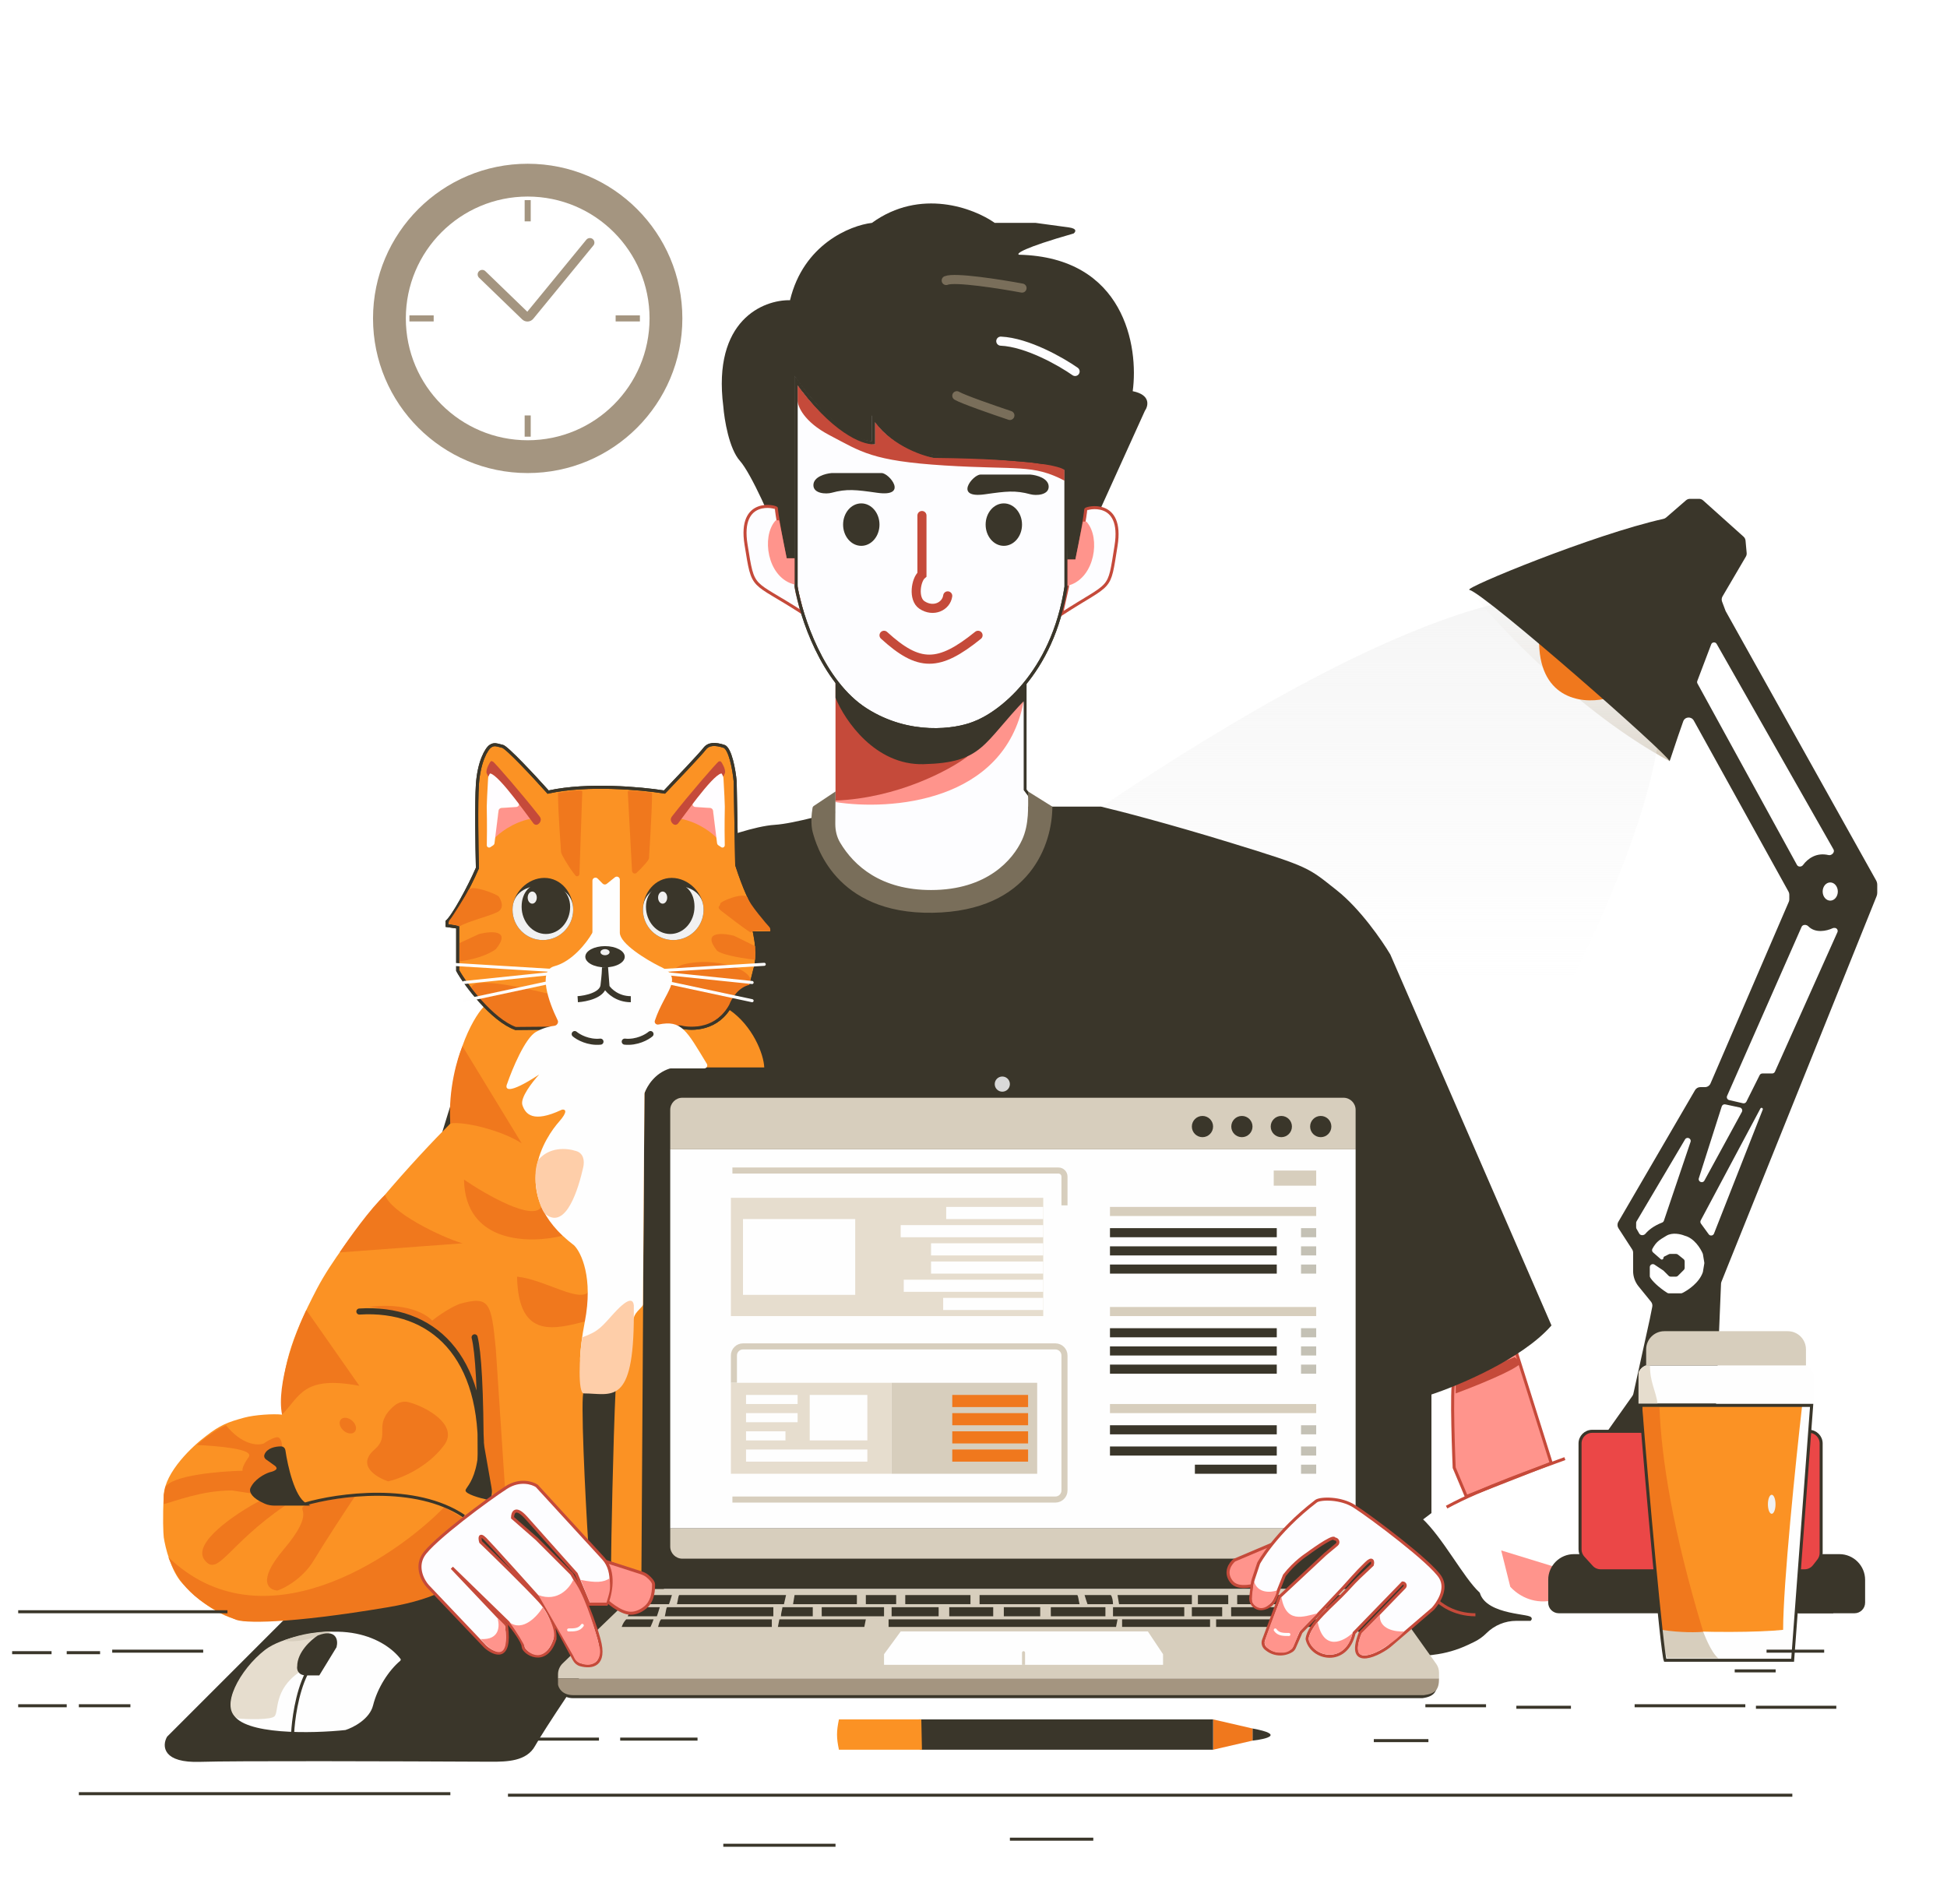 <svg width="642" height="628" viewBox="0 0 642 628" fill="none" xmlns="http://www.w3.org/2000/svg">
<path d="M479.5 455.5L500 446L511.5 482.5L483.5 493.5L479.5 484C479.5 484 478.333 456.5 479.5 455.5Z" fill="#FF948C" stroke="#C54A3A"/>
<path d="M480 459.5V455.5L499.5 447.5L501.5 449.5C499.5 451.9 486.333 457.167 480 459.5Z" fill="#C54A3A"/>
<path d="M510.5 520.5V528C504 528.723 499.667 525.111 498 523.277L495 511.277L512 516.5C510.5 520.5 511 520 510.5 520.5Z" fill="#FF948C"/>
<path d="M516 481C506.5 484.5 489 490.5 477 497" stroke="#C54A3A"/>
<path d="M484.5 194.5C494.167 206.667 520.9 235 550.5 251C550 244.5 488.5 194.5 484.5 194.5Z" fill="url(#paint0_linear_642_597)"/>
<path d="M362.5 266.5C546 143 602.5 184 490.5 374L362.5 266.5Z" fill="url(#paint1_linear_642_597)"/>
<path d="M529 230.476C521.162 232.185 507.082 230.181 507.5 210.5L529 230.476Z" fill="#F0781D"/>
<path fill-rule="evenodd" clip-rule="evenodd" d="M557.246 164.498H560.235C560.728 164.498 561.203 164.68 561.57 165.009L574.915 176.973C575.291 177.31 575.525 177.778 575.571 178.281L575.942 182.359C575.98 182.775 575.887 183.192 575.676 183.552L567.982 196.676C567.677 197.196 567.623 197.826 567.834 198.39L568.947 201.358C568.982 201.453 569.025 201.544 569.074 201.632L618.619 290.318C618.869 290.765 619 291.269 619 291.781V294.419C619 294.803 618.926 295.183 618.783 295.539L569.5 418L567.627 422.682C567.543 422.892 567.495 423.116 567.486 423.342L565.5 471.498L530 471.998L538.266 460.329C538.42 460.11 538.53 459.863 538.587 459.602L544 434.998L544.815 430.921C544.932 430.336 544.782 429.73 544.406 429.268L540.291 424.202C539.132 422.776 538.5 420.995 538.5 419.158V413.089C538.5 412.703 538.389 412.326 538.179 412.002L533.667 405.029C533.258 404.397 533.239 403.588 533.618 402.936L558.921 359.491C559.28 358.876 559.938 358.498 560.65 358.498H562.184C562.983 358.498 563.705 358.023 564.021 357.289L589.837 297.377C589.944 297.127 590 296.858 590 296.585V295.015C590 294.676 589.914 294.342 589.75 294.046L558.515 237.637C557.703 236.17 555.588 236.307 555.019 237.884C553.884 241.022 552.685 244.625 551.807 247.262L551.807 247.262L551.807 247.262C551.026 249.608 550.5 251.189 550.5 251C550.5 249.197 490 196.002 484.5 194.5C482.546 193.966 525.391 176.252 548.512 171.105C548.839 171.033 549.133 170.883 549.386 170.664L555.936 164.987C556.3 164.672 556.765 164.498 557.246 164.498ZM601 293.998C601 295.655 602.119 296.998 603.5 296.998C604.881 296.998 606 295.655 606 293.998C606 292.341 604.881 290.998 603.5 290.998C602.119 290.998 601 292.341 601 293.998ZM604.586 280.131L566.051 212.346C565.632 211.61 564.546 211.694 564.246 212.485L559.664 224.567C559.56 224.84 559.581 225.146 559.722 225.402L592.529 285.228C592.927 285.953 594.029 285.928 594.52 285.261C596.096 283.122 598.942 281.03 602.951 281.977C603.957 282.215 605.096 281.029 604.586 280.131ZM594.059 305.633L569.487 361.392C569.234 361.966 569.566 362.629 570.178 362.77L574.733 363.821C575.183 363.925 575.646 363.707 575.852 363.294L580.224 354.551C580.393 354.212 580.739 353.998 581.118 353.998H584.352C584.746 353.998 585.104 353.767 585.265 353.407L605.869 307.407C606.165 306.745 605.681 305.998 604.956 305.998H604.736C604.581 305.998 604.429 306.035 604.288 306.1C602.288 307.03 598.579 307.827 596.255 305.45C595.64 304.822 594.414 304.828 594.059 305.633ZM568.887 364.188L573.69 365.217C574.344 365.357 574.679 366.087 574.359 366.674L562.007 389.319C561.427 390.383 559.808 389.691 560.176 388.536L567.725 364.862C567.881 364.372 568.384 364.08 568.887 364.188ZM560.868 403.504L563.428 407.025C563.892 407.664 564.878 407.538 565.167 406.803L581.247 365.913C581.417 365.48 580.874 365.124 580.545 365.453C580.515 365.483 580.49 365.517 580.47 365.554L560.795 402.446C560.614 402.784 560.643 403.195 560.868 403.504ZM539.639 402.762L555.627 375.737C556.239 374.703 557.82 375.428 557.435 376.566L548.654 402.543C548.557 402.83 548.333 403.057 548.05 403.168C545.317 404.236 543.596 405.615 542.564 406.844C542.037 407.472 540.927 407.497 540.52 406.785L539.632 405.231C539.545 405.079 539.5 404.908 539.5 404.734V403.272C539.5 403.093 539.548 402.917 539.639 402.762ZM548.418 418.943L545.555 417.034C544.89 416.591 544 417.068 544 417.867V420.793C544 420.928 544.025 421.062 544.089 421.182C544.715 422.365 546.842 424.481 549.757 426.345C549.915 426.446 550.099 426.498 550.287 426.498H554.283C554.426 426.498 554.567 426.468 554.696 426.406C556.588 425.494 560.288 423.011 561.475 419.572C561.492 419.523 561.504 419.472 561.513 419.421L561.973 416.664C561.991 416.556 561.991 416.444 561.973 416.336L561.518 413.605C561.506 413.534 561.487 413.466 561.46 413.399C560.756 411.71 558.673 408.339 555.578 407.518C555.526 407.504 555.476 407.488 555.427 407.467C554.219 406.97 551.46 406.322 549.5 407.498C549.391 407.564 549.284 407.627 549.18 407.69C547.105 408.931 546.111 409.526 544.858 411.814C544.64 412.213 544.739 412.709 545.082 413.009L547.618 415.227C547.962 415.528 548.5 415.283 548.5 414.827C548.5 414.625 548.614 414.441 548.794 414.351L550.289 413.604C550.428 413.534 550.581 413.498 550.736 413.498H552.649C552.876 413.498 553.097 413.575 553.274 413.717L555.125 415.198C555.362 415.388 555.5 415.675 555.5 415.979V418.084C555.5 418.349 555.395 418.603 555.207 418.791L553.293 420.705C553.105 420.893 552.851 420.998 552.586 420.998H550.914C550.649 420.998 550.395 420.893 550.207 420.705L548.57 419.068C548.54 419.038 548.508 419.01 548.475 418.984C548.456 418.97 548.437 418.956 548.418 418.943Z" fill="#3A362A"/>
<path d="M519 513H521H606.5C610.918 513 614.5 516.582 614.5 521V528.5C614.5 530.157 613.157 531.5 611.5 531.5H514C512.343 531.5 511 530.157 511 528.5V521C511 516.582 514.582 513 519 513Z" fill="#3A362A" stroke="#3A362A"/>
<g filter="url(#filter0_d_642_597)">
<path d="M466 311L519 433C509.4 443.8 488.667 452.5 479.5 455.5V494.713L476.5 497C483.432 503.444 490.091 516.472 495.5 521.5C498 529.5 514 528.5 512.5 530H507.983C504.152 530 500.478 531.522 497.769 534.231C496.598 535.402 495.235 536.362 493.739 537.071L491.863 537.96C488.311 539.642 484.509 540.734 480.607 541.193L478 541.5H460.5L440.5 538.5V519.5H225.5L232.5 525.5L209.5 534C201.333 544.333 186.4 567.1 184 571.5C181.388 576.288 175.276 576.484 169.821 576.457C138.149 576.298 84.985 576.134 74 576.5C62 576.9 62 571.667 63.5 569L104 528.5L140.5 418.5C144.5 403 154.5 366.5 162.5 344.5C170.5 322.5 196.167 299 208 290L242 274.5C246.5 272.667 257.1 268.9 263.5 268.5C269.9 268.1 283.167 264.333 289 262.5H371C376.667 263.833 393.2 268.1 414 274.5C440 282.5 439 282.5 448.5 290C456.1 296 463.333 306.5 466 311Z" fill="#3A362A"/>
<path d="M466 311L519 433C509.4 443.8 488.667 452.5 479.5 455.5V494.713L476.5 497C483.432 503.444 490.091 516.472 495.5 521.5C498 529.5 514 528.5 512.5 530H507.983C504.152 530 500.478 531.522 497.769 534.231C496.598 535.402 495.235 536.362 493.739 537.071L491.863 537.96C488.311 539.642 484.509 540.734 480.607 541.193L478 541.5H460.5L440.5 538.5V519.5H225.5L232.5 525.5L209.5 534C201.333 544.333 186.4 567.1 184 571.5C181.388 576.288 175.276 576.484 169.821 576.457C138.149 576.298 84.985 576.134 74 576.5C62 576.9 62 571.667 63.5 569L104 528.5L140.5 418.5C144.5 403 154.5 366.5 162.5 344.5C170.5 322.5 196.167 299 208 290L242 274.5C246.5 272.667 257.1 268.9 263.5 268.5C269.9 268.1 283.167 264.333 289 262.5H371C376.667 263.833 393.2 268.1 414 274.5C440 282.5 439 282.5 448.5 290C456.1 296 463.333 306.5 466 311Z" stroke="#3A362A"/>
</g>
<g filter="url(#filter1_d_642_597)">
<path d="M111.617 539.444C136.545 527.605 151.49 536.281 156.451 542.735C156.774 543.156 156.666 543.747 156.26 544.089C152.516 547.241 148.907 552.87 147.5 558.5C146.3 563.3 140.667 566.167 138 567C127 568.167 104.1 568.7 100.5 561.5C96.922 554.344 106.219 543.961 111.405 539.58C111.47 539.525 111.541 539.481 111.617 539.444Z" fill="#FEFEFE" stroke="#3A362A"/>
<path d="M114.5 562C113.276 563.187 105.431 563.007 102.37 562.678C96.248 559.216 103 546.5 111.5 540C117.025 535.775 129 534 134 534C124.613 534.791 122.436 543.394 122.777 547.35C114.104 553.283 116.03 560.517 114.5 562Z" fill="#E6DDCE"/>
<path d="M129 535.501L134 534C126.5 534 121.5 535.5 117.5 537.002C121.5 537.802 126.833 536.335 129 535.501Z" fill="#D7CEBD"/>
<path d="M129 548H125C122.6 548 122.334 546.333 122.5 545.5C122.5 541.1 126.834 537.193 129 535.789C134.6 533.62 135 537.026 134.5 539L129 548Z" fill="#3A362A"/>
<path d="M120.5 567.5C120.667 563.666 121.8 554.4 125 548M125 548H129L134.5 539C135 537.026 134.6 533.62 129 535.789C126.834 537.193 122.5 541.1 122.5 545.5C122.334 546.333 122.6 548 125 548Z" stroke="#3A362A"/>
<path d="M497.5 523.5C498.833 524.833 503.3 528.5 510.5 528.5" stroke="#C54A3A"/>
</g>
<path d="M521 510.953V475.999C521 473.79 522.791 471.999 525 471.999H596.5C598.709 471.999 600.5 473.79 600.5 475.999V512.128C600.5 513.017 600.204 513.881 599.657 514.583L598.201 516.456C597.443 517.43 596.278 518 595.044 518H527.77C526.643 518 525.568 517.524 524.81 516.69L522.04 513.643C521.371 512.907 521 511.948 521 510.953Z" fill="#EB4747" stroke="#3A362A"/>
<g filter="url(#filter2_d_642_597)">
<rect width="226" height="125" transform="matrix(-1 0 0 1 471 375)" fill="#FEFEFE"/>
<path d="M446.621 500C449.145 500 451.038 502.309 450.543 504.784L449.5 510H249C246.791 510 245 508.209 245 506V500H446.621Z" fill="#D7CEBD"/>
<path d="M208 549.5H498.5V547.578C498.5 546.539 498.176 545.525 497.573 544.678L480 520H235L209.532 544.525C208.553 545.467 208 546.768 208 548.127V549.5Z" fill="#D7CEBD"/>
<path d="M425 530V532.5H462.5C462.1 530.9 461.833 530.333 461.5 530H425Z" fill="#3A362A"/>
<path d="M464 530C464.5 531.5 464.667 531.667 465 532.5H474.5C474.1 531.3 473.5 530.5 473 530H464Z" fill="#3A362A"/>
<path d="M278.5 530V532.5H241C241.4 530.9 241.667 530.333 242 530H278.5Z" fill="#3A362A"/>
<path d="M239.5 530C239 531.5 238.833 531.667 238.5 532.5H229C229.4 531.3 230 530.5 230.5 530H239.5Z" fill="#3A362A"/>
<path d="M279 526V529H243.219C243.603 527.4 243.64 526.333 243.96 526H279Z" fill="#3A362A"/>
<path d="M241.56 526C241.08 527.5 240.92 528.167 240.6 529H231C231.384 527.8 232.44 526.5 232.92 526H241.56Z" fill="#3A362A"/>
<path d="M283.189 522L282.5 525H247.219C247.603 523.4 247.64 522.333 247.96 522H283.189Z" fill="#3A362A"/>
<path d="M245.56 522C245.08 523.5 244.92 524.167 244.6 525H235C235.384 523.8 236.44 522.5 236.92 522H245.56Z" fill="#3A362A"/>
<path d="M347 522V525H379.97C379.586 523.4 379.548 522.333 379.228 522H347Z" fill="#3A362A"/>
<path d="M381.628 522C382.108 523.5 382.268 524.167 382.588 525H391C391 524 390.748 522.5 390.268 522H381.628Z" fill="#3A362A"/>
<path d="M322.5 522V525H344V522H322.5Z" fill="#3A362A"/>
<path d="M391 526V529H414.5V526H391Z" fill="#3A362A"/>
<path d="M392.5 522L393 525H417V522H392.5Z" fill="#3A362A"/>
<path d="M315.5 526V529H294.96C294.92 527.5 294.96 526.5 294.96 526H315.5Z" fill="#3A362A"/>
<path d="M292 526V529H281.5C281.5 528 282 526.5 282 526H292Z" fill="#3A362A"/>
<path d="M286 522L285.5 525H306.54C306.58 523.5 306.54 522.5 306.54 522H286Z" fill="#3A362A"/>
<path d="M309.5 522V525H319.5V522H309.5Z" fill="#3A362A"/>
<path d="M455.311 522L472.5 534.5L483 523.5C482.616 521.9 481.32 522.333 481 522H455.311Z" fill="#3A362A"/>
<path d="M452.5 522L453 525H431.96C431.92 523.5 431.96 522.5 431.96 522H452.5Z" fill="#3A362A"/>
<path d="M429 522V525H419V522H429Z" fill="#3A362A"/>
<path d="M450.5 526L451 529H429.96C429.92 527.5 429.96 526.5 429.96 526H450.5Z" fill="#3A362A"/>
<path d="M427 526V529H417V526H427Z" fill="#3A362A"/>
<path d="M318 526V529H333.5C333.54 527.5 333.5 526.5 333.5 526H318Z" fill="#3A362A"/>
<path d="M337 526V529H351.5V526H337Z" fill="#3A362A"/>
<path d="M388.5 526V529H370.5C370.46 527.5 370.5 526.5 370.5 526H388.5Z" fill="#3A362A"/>
<path d="M367 526V529H355V526H367Z" fill="#3A362A"/>
<path d="M321 534H402.5L407.5 541.5V545H361H315.5V541.5L321 534Z" fill="#FEFEFE"/>
<path d="M362 541C362 540.724 361.776 540.5 361.5 540.5C361.224 540.5 361 540.724 361 541H362ZM362 545V541H361V545H362Z" fill="#D7CEBD"/>
<path d="M317 532.5V530H392.5L392 532.5H317Z" fill="#3A362A"/>
<circle cx="2.5" cy="2.5" r="2.5" transform="matrix(-1 0 0 1 357 351)" fill="#D9D9D9"/>
<path d="M471 362C471 359.791 469.209 358 467 358H249C246.791 358 245 359.791 245 362V375H471V362Z" fill="#D7CEBD"/>
<circle cx="3.5" cy="3.5" r="3.5" transform="matrix(-1 0 0 1 463 364)" fill="#3A362A"/>
<circle cx="3.5" cy="3.5" r="3.5" transform="matrix(-1 0 0 1 450 364)" fill="#3A362A"/>
<circle cx="3.5" cy="3.5" r="3.5" transform="matrix(-1 0 0 1 437 364)" fill="#3A362A"/>
<circle cx="3.5" cy="3.5" r="3.5" transform="matrix(-1 0 0 1 424 364)" fill="#3A362A"/>
<rect width="14" height="5" transform="matrix(-1 0 0 1 458 382)" fill="#D7CEBD"/>
<rect width="68" height="3" transform="matrix(-1 0 0 1 458 394)" fill="#D7CEBD"/>
<rect width="68" height="3" transform="matrix(-1 0 0 1 458 427)" fill="#D7CEBD"/>
<rect width="68" height="3" transform="matrix(-1 0 0 1 458 459)" fill="#D7CEBD"/>
<rect width="55" height="3" transform="matrix(-1 0 0 1 445 401)" fill="#3A362A"/>
<rect width="55" height="3" transform="matrix(-1 0 0 1 445 407)" fill="#3A362A"/>
<rect width="55" height="3" transform="matrix(-1 0 0 1 445 413)" fill="#3A362A"/>
<rect width="55" height="3" transform="matrix(-1 0 0 1 445 434)" fill="#3A362A"/>
<rect width="55" height="3" transform="matrix(-1 0 0 1 445 440)" fill="#3A362A"/>
<rect width="55" height="3" transform="matrix(-1 0 0 1 445 446)" fill="#3A362A"/>
<rect width="55" height="3" transform="matrix(-1 0 0 1 445 466)" fill="#3A362A"/>
<rect width="55" height="3" transform="matrix(-1 0 0 1 445 473)" fill="#3A362A"/>
<rect width="27" height="3" transform="matrix(-1 0 0 1 445 479)" fill="#3A362A"/>
<rect width="5" height="3" transform="matrix(-1 0 0 1 458 401)" fill="#C4C1B5"/>
<rect width="5" height="3" transform="matrix(-1 0 0 1 458 407)" fill="#C4C1B5"/>
<rect width="5" height="3" transform="matrix(-1 0 0 1 458 413)" fill="#C4C1B5"/>
<rect width="5" height="3" transform="matrix(-1 0 0 1 458 434)" fill="#C4C1B5"/>
<rect width="5" height="3" transform="matrix(-1 0 0 1 458 440)" fill="#C4C1B5"/>
<rect width="5" height="3" transform="matrix(-1 0 0 1 458 446)" fill="#C4C1B5"/>
<rect width="5" height="3" transform="matrix(-1 0 0 1 458 473)" fill="#C4C1B5"/>
<path d="M375 393.5V384C375 382.895 374.105 382 373 382H265.5" stroke="#D7CEBD" stroke-width="2"/>
<rect width="5" height="3" transform="matrix(-1 0 0 1 458 479)" fill="#C4C1B5"/>
<rect width="5" height="3" transform="matrix(-1 0 0 1 458 466)" fill="#C4C1B5"/>
<path d="M265.5 490.5H372C373.657 490.5 375 489.157 375 487.5V443C375 441.343 373.657 440 372 440H269C267.343 440 266 441.343 266 443V452" stroke="#D7CEBD" stroke-width="2"/>
<rect width="48" height="30" transform="matrix(-1 0 0 1 366 452)" fill="#D7CEBD"/>
<rect width="25" height="4" transform="matrix(-1 0 0 1 363 456)" fill="#F0781D"/>
<rect width="25" height="4" transform="matrix(-1 0 0 1 363 462)" fill="#F0781D"/>
<rect width="25" height="4" transform="matrix(-1 0 0 1 363 468)" fill="#F0781D"/>
<rect width="25" height="4" transform="matrix(-1 0 0 1 363 474)" fill="#F0781D"/>
<rect width="53" height="30" transform="matrix(-1 0 0 1 318 452)" fill="#E6DDCE"/>
<rect width="40" height="4" transform="matrix(-1 0 0 1 310 474)" fill="#FEFEFE"/>
<rect width="19" height="15" transform="matrix(-1 0 0 1 310 456)" fill="#FEFEFE"/>
<rect width="17" height="3" transform="matrix(-1 0 0 1 287 456)" fill="#FEFEFE"/>
<rect width="17" height="3" transform="matrix(-1 0 0 1 287 462)" fill="#FEFEFE"/>
<rect width="13" height="3" transform="matrix(-1 0 0 1 283 468)" fill="#FEFEFE"/>
<rect width="103" height="39" transform="matrix(-1 0 0 1 368 391)" fill="#E6DDCE"/>
<rect width="32" height="4" transform="matrix(-1 0 0 1 368 394)" fill="#FEFEFE"/>
<rect width="47" height="4" transform="matrix(-1 0 0 1 368 400)" fill="#FEFEFE"/>
<rect width="37" height="4" transform="matrix(-1 0 0 1 368 406)" fill="#FEFEFE"/>
<rect width="37" height="4" transform="matrix(-1 0 0 1 368 412)" fill="#FEFEFE"/>
<rect width="46" height="4" transform="matrix(-1 0 0 1 368 418)" fill="#FEFEFE"/>
<rect width="33" height="4" transform="matrix(-1 0 0 1 368 424)" fill="#FEFEFE"/>
<rect width="37" height="25" transform="matrix(-1 0 0 1 306 398)" fill="#FEFEFE"/>
<path d="M208 552.182V550H498C498 553.818 497.002 555.455 493.009 556H212.991C209.398 556 208.166 553.455 208 552.182Z" fill="#3A362A"/>
<path d="M208 551.5V549.5H498.5C498.5 553 497.5 554.5 493.5 555H213C209.4 555 208.167 552.667 208 551.5Z" fill="#A49580"/>
<path d="M309.5 530L309 532.5H280.5L280.992 530H309.5Z" fill="#3A362A"/>
<path d="M394 530V532.5H423V530H394Z" fill="#3A362A"/>
</g>
<g filter="url(#filter3_d_642_597)">
<path d="M200 472C199.6 473.6 192.833 473.333 189.5 473L189 468.5C192.833 469 200.4 470.4 200 472Z" fill="#F0781D"/>
<path d="M172.5 366.5C172.1 346.1 179.667 332 183.5 328L264.5 329C272.1 334.2 275.833 343.5 276 348H245C239.4 350 237 354.5 236.5 356.5L235.5 515L225.5 511C225.5 506.6 226.167 471 227 454C217 456.5 218 454.5 216.5 455C215.3 455.4 217 490.167 218 505.5L199 487C197 485.8 194.667 485.5 193 486L186 489.5C187.2 485.5 184.167 462.5 182.5 451.5H180C185.5 482 177.5 486 177.5 487.5C177.5 488.7 182.167 490 184.5 490.5L152 516C148.4 518 151 522.833 152.5 525.5C144 525.5 115 531.5 104.5 530.5C96.1 529.7 87.333 521.833 84 518C80.4 514 78.5 506.333 78 503C77.833 501.5 77.6 496.6 78 489C78.4 481.4 87.5 472.833 92 469.5C96.5 466 99 465 104.5 463.5C107.952 462.559 114.167 462.167 117 462.5C116.5 448 119.833 437.581 128.5 421C137.7 403.4 161.667 377.333 172.5 366.5Z" fill="#FB9224"/>
<path d="M176.5 406C169.5 404 152.5 395.667 151 390C146.2 394.4 139 404.5 136 409L176.5 406Z" fill="#F0781D"/>
<path d="M79.5 509.5C110.3 539.1 153.5 510.333 170.5 493L179 498C183.833 505 185.2 520.4 152 526C118.8 531.6 103.833 531.333 101.5 530C85.5 523.5 82 515.5 79.5 509.5Z" fill="#F0781D"/>
<path d="M109.5 491C110 491.5 115.333 492.667 118 492.5C99 505.5 95.9 516.1 91.5 510.5C87.1 504.9 101.667 495.167 109.5 491Z" fill="#F0781D"/>
<path d="M124.5 492.5C126.9 491.3 136.5 490 141 489.5C138 494 131.1 504.5 127.5 510.5C123.9 516.5 118 519.667 115.5 520.5C112.5 520.333 108.7 517.4 117.5 507C128.5 494 121.5 494 124.5 492.5Z" fill="#F0781D"/>
<path d="M187.5 441L190.5 486.5L186.5 489L180 452C174 433.6 154.5 427.667 145.5 427C157.9 425.4 164.667 429.333 166.5 431.5C170.5 428.3 174.167 426.5 175.5 426C185.5 423.2 186 425.5 187.5 441Z" fill="#F0781D"/>
<path d="M115 470C116.6 469.6 117 471.834 117 473C119.4 484.601 111.333 488.167 107 488.5L100.5 487.5C90.5 487.5 82 491 78 492V490V489L78.5 486.5C80.5 482.5 96.5 481.167 104 481C103.833 480.667 104 479.3 106 476.5C108 473.7 95.167 472.833 89 472.5C90.6 470.9 95 467.5 98.5 466C103.7 472.4 108.833 472.833 111 472C111.667 471.5 113.4 470.4 115 470Z" fill="#F0781D"/>
<path d="M111.645 475.909C112.341 473.965 114.914 473.469 116.7 473.466C117.168 473.465 117.541 473.827 117.609 474.29C118.397 479.707 120.694 489.716 124.5 492H114.559C113.527 492 112.496 491.839 111.548 491.433C107.272 489.605 106.698 487.755 107 487C108.2 484.2 111.5 482.5 113 482C116.6 481.2 115.833 479.667 115 479L111.995 476.853C111.691 476.636 111.519 476.261 111.645 475.909Z" fill="#3A362A"/>
<path d="M124.5 492H114.559C113.527 492 112.496 491.839 111.548 491.433C107.272 489.605 106.698 487.755 107 487C108.2 484.2 111.5 482.5 113 482C116.6 481.2 115.833 479.667 115 479L111.995 476.853C111.691 476.636 111.519 476.261 111.645 475.909C112.341 473.965 114.914 473.469 116.7 473.466C117.168 473.465 117.541 473.827 117.609 474.29C118.397 479.707 120.694 489.716 124.5 492ZM124.5 492C135.333 488.833 161 485.2 177 496" stroke="#3A362A"/>
<path d="M266.94 281.31L266.917 281.24L266.916 281.166L266.416 253.684C266.25 251.869 265.854 249.11 265.208 246.712C264.883 245.507 264.501 244.416 264.064 243.587C263.614 242.732 263.163 242.266 262.757 242.131C261.288 241.641 259.991 241.415 258.905 241.529C257.84 241.641 256.973 242.08 256.315 242.957C255.695 243.785 253.377 246.311 250.768 249.099C248.145 251.901 245.194 255.002 243.276 257.003L243.095 257.192L242.837 257.151C235.52 255.987 217.729 254.366 205.022 257.146L204.738 257.208L204.543 256.991C202.379 254.577 199.034 250.933 196.032 247.843C194.53 246.298 193.119 244.896 191.987 243.859C191.42 243.339 190.93 242.917 190.537 242.615C190.34 242.464 190.174 242.347 190.04 242.265C189.897 242.179 189.82 242.149 189.794 242.142C189.481 242.064 189.202 241.989 188.948 241.921C188.344 241.758 187.88 241.633 187.433 241.593C186.86 241.541 186.349 241.636 185.693 242.073C185.396 242.271 185.002 242.679 184.566 243.333C184.135 243.979 183.682 244.838 183.255 245.905C182.401 248.04 181.661 250.988 181.414 254.69C181.016 260.663 181.248 275.471 181.415 282.145L181.418 282.255L181.374 282.356C180.033 285.457 178.025 289.473 176.102 292.902C175.14 294.617 174.195 296.191 173.362 297.435C172.946 298.057 172.554 298.602 172.199 299.041C171.925 299.381 171.661 299.673 171.416 299.893L171.415 301.224L174.486 301.662L174.915 301.724V302.157V316.032C176.094 318.226 178.907 322.296 182.412 326.181C185.961 330.115 190.148 333.778 193.999 335.156L248.411 334.657L248.477 334.657L248.542 334.673C252.261 335.644 260.707 335.53 264.957 327.454C265.315 326.486 266.066 325.047 267.193 323.786C268.264 322.589 269.709 321.515 271.512 321.209L272.93 315.536L272.937 315.508L272.947 315.482C273.406 314.258 274.112 310.19 272.925 304.255L272.806 303.657H273.415H278.481C278.512 303.317 278.51 302.897 278.436 302.483C278.327 301.881 278.08 301.368 277.638 301.073C276.005 299.984 271.956 296.862 266.94 281.31Z" fill="#FB9224" stroke="#3A362A"/>
<path d="M208.5 335H194C190.4 334.6 182.833 326.5 179.5 322.5C178 317.5 196 321.5 206 324C214 326 211 332.167 208.5 335Z" fill="#F0781D"/>
<path d="M238.5 335L256.5 334.5C264.5 331 266 323 271.5 320.5C273 315.5 259.5 311.499 249.5 313.999C241.5 315.999 236 332.167 238.5 335Z" fill="#F0781D"/>
<path d="M266.94 281.31L266.917 281.24L266.916 281.166L266.416 253.684C266.25 251.869 265.854 249.11 265.208 246.712C264.883 245.507 264.501 244.416 264.064 243.587C263.614 242.732 263.163 242.266 262.757 242.131C261.288 241.641 259.991 241.415 258.905 241.529C257.84 241.641 256.973 242.08 256.315 242.957C255.695 243.785 253.377 246.311 250.768 249.099C248.145 251.901 245.194 255.002 243.276 257.003L243.095 257.192L242.837 257.151C235.52 255.987 217.729 254.366 205.022 257.146L204.738 257.208L204.543 256.991C202.379 254.577 199.034 250.933 196.032 247.843C194.53 246.298 193.119 244.896 191.987 243.859C191.42 243.339 190.93 242.917 190.537 242.615C190.34 242.464 190.174 242.347 190.04 242.265C189.897 242.179 189.82 242.149 189.794 242.142C189.481 242.064 189.202 241.989 188.948 241.921C188.344 241.758 187.88 241.633 187.433 241.593C186.86 241.541 186.349 241.636 185.693 242.073C185.396 242.271 185.002 242.679 184.566 243.333C184.135 243.979 183.682 244.838 183.255 245.905C182.401 248.04 181.661 250.988 181.414 254.69C181.016 260.663 181.248 275.471 181.415 282.145L181.418 282.255L181.374 282.356C180.033 285.457 178.025 289.473 176.102 292.902C175.14 294.617 174.195 296.191 173.362 297.435C172.946 298.057 172.554 298.602 172.199 299.041C171.925 299.381 171.661 299.673 171.416 299.893L171.415 301.224L174.486 301.662L174.915 301.724V302.157V316.032C176.094 318.226 178.907 322.296 182.412 326.181C185.961 330.115 190.148 333.778 193.999 335.156L248.411 334.657L248.477 334.657L248.542 334.673C252.261 335.644 260.707 335.53 264.957 327.454C265.315 326.486 266.066 325.047 267.193 323.786C268.264 322.589 269.709 321.515 271.512 321.209L272.93 315.536L272.937 315.508L272.947 315.482C273.406 314.258 274.112 310.19 272.925 304.255L272.806 303.657H273.415H278.481C278.512 303.317 278.51 302.897 278.436 302.483C278.327 301.881 278.08 301.368 277.638 301.073C276.005 299.984 271.956 296.862 266.94 281.31Z" stroke="#3A362A"/>
<path d="M175.5 307V313C182.3 312.2 186.167 310 187.5 309C192.7 302.6 186 303 182 304L175.5 307Z" fill="#F0781D"/>
<path d="M177 385C177.4 406.2 198.833 406.167 209.5 403.5C206.5 401 204.5 397 202.5 394C199.7 398.8 184.333 390 177 385Z" fill="#F0781D"/>
<path d="M194.5 417C194.9 438.2 207.333 434.167 218 431.5C218.5 428 220.5 424.5 218.5 421.5C215.7 426.3 204 418 194.5 417Z" fill="#F0781D"/>
<path d="M273 308V312.5C266.2 311.7 261.833 310.573 260.5 309.573C255.3 303.173 262 303.573 266 304.573L273 308Z" fill="#F0781D"/>
<path d="M224.062 287.464L226.757 285.303C227.411 284.778 228.382 285.243 228.382 286.082V303.559C228.382 307.181 237.084 312.447 241.434 314.627C250.004 318.445 243.221 322.715 239.929 332.588C239.686 333.318 240.358 334.004 241.112 333.85C248.773 332.279 250.34 335.748 257.065 346.804C257.471 347.472 256.994 348.335 256.213 348.335H245.099C244.999 348.335 244.898 348.35 244.803 348.381C239.813 349.985 237.45 354.124 236.566 356.332C236.521 356.444 236.5 356.562 236.499 356.682L236.003 426.111C236.001 426.361 235.906 426.602 235.736 426.785L234.255 428.379C233.376 429.327 232.826 430.539 232.681 431.824C230.782 448.673 229.331 451.546 227.88 453.484C224.156 458.461 214.992 449.799 215.288 443.59C215.428 440.658 215.862 436.873 216.837 431.851C219.648 417.361 215.665 409.043 213.323 406.696C190.733 389.59 204.287 370.472 208.303 365.944C211.368 362.487 210.412 361.81 209.445 361.901C209.353 361.91 209.261 361.941 209.177 361.98C199.746 366.42 197.254 363.415 196.255 360.41C195.452 357.995 199.602 352.696 201.777 350.348C191.335 357.19 190.398 355.211 191.235 353.366C192.908 348.503 197.158 338.273 200.773 336.261C203.091 334.97 205.258 334.438 206.823 334.267C207.64 334.178 208.257 333.22 207.894 332.482C204.825 326.234 201.327 316.089 206.797 314.627C212.676 313.056 217.44 306.884 219.221 303.782C219.305 303.635 219.347 303.47 219.347 303.3V286.418C219.347 285.527 220.425 285.081 221.054 285.712L222.729 287.39C223.089 287.751 223.664 287.783 224.062 287.464Z" fill="#FEFEFE"/>
<path d="M233 426.5V429.5C233 460 225.624 455.5 216.5 455.5C214.5 455.5 215 443 216 437C221.6 435 222.5 433.364 226.5 429C232 423 232.833 425 233 426.5Z" fill="#FECEA9"/>
<path d="M201.5 378.501C205.129 374.212 210.716 374.494 214.098 375.612C216.358 376.36 216.822 378.675 216.299 380.998C214.772 387.765 210.736 401.555 204 396.501C202 395 199 384.5 201.5 378.501Z" fill="#FECEA9"/>
<path d="M238.5 337C237.333 338 234 339.9 230 339.5" stroke="#3A362A" stroke-width="2" stroke-linecap="round"/>
<path d="M213.5 337C214.667 338 218 339.9 222 339.5" stroke="#3A362A" stroke-width="2" stroke-linecap="round"/>
<path d="M199 266.001C193 267.201 188.5 270.834 187 272.501L188.5 262.501C194.5 262.001 195.167 261.668 195 261.001L199 266.001Z" fill="#FF948C"/>
<path d="M186.619 274.755L185.69 275.375C185.566 275.457 185.421 275.501 185.272 275.501C184.848 275.501 184.508 275.152 184.516 274.729C184.655 267.698 184.5 263.546 184.5 262.001C184.5 261.122 184.701 256.626 184.938 252.783C185.174 248.965 186.649 248.643 188.843 251.777L194.983 260.548C195.429 261.186 195.007 262.068 194.23 262.12L189.323 262.447C188.845 262.479 188.457 262.845 188.398 263.32L187.057 274.047C187.021 274.336 186.861 274.594 186.619 274.755Z" fill="#FFFDFF"/>
<path d="M201.5 265.501C196.035 258.478 186.494 247.469 186.141 247.469C186.067 247.469 184.5 250.001 185 251.001C186.479 248.043 196.157 261.688 200.328 267.27C200.439 267.419 200.61 267.501 200.795 267.501C201.286 267.501 201.792 266.846 201.816 266.356C201.827 266.123 201.779 265.859 201.5 265.501Z" fill="#C54A3A" stroke="#C54A3A"/>
<path d="M232.402 283.163L231 257C231 256.5 236.5 257 239 257.5C239 264.333 238 278.2 238 279C238 279.625 235.763 282.121 233.91 283.819C233.325 284.355 232.444 283.954 232.402 283.163Z" fill="#F0781D"/>
<path d="M215.065 284.118L216 257C216 256 208 257.5 208 257.5C208 264.333 209 276.2 209 277C209 277.642 211.685 282.194 213.692 284.654C214.199 285.275 215.037 284.92 215.065 284.118Z" fill="#F0781D"/>
<path d="M248.5 266C254.5 267.2 259 270.833 260.5 272.5L259 262.5C253 262 252.333 261.667 252.5 261L248.5 266Z" fill="#FF948C"/>
<path d="M260.881 274.754L261.81 275.374C261.934 275.456 262.079 275.5 262.228 275.5C262.652 275.5 262.992 275.151 262.984 274.728C262.845 267.697 263 263.545 263 262C263 261.121 262.799 256.625 262.562 252.782C262.326 248.964 260.851 248.642 258.657 251.776L252.517 260.547C252.071 261.185 252.493 262.067 253.27 262.119L258.177 262.446C258.655 262.478 259.043 262.844 259.102 263.319L260.443 274.046C260.479 274.335 260.639 274.593 260.881 274.754Z" fill="#FFFDFF"/>
<path d="M246 265.5C251.465 258.477 261.006 247.468 261.359 247.468C261.433 247.468 263 250 262.5 251C261.021 248.042 251.343 261.687 247.172 267.269C247.061 267.418 246.89 267.5 246.705 267.5C246.214 267.5 245.708 266.845 245.684 266.355C245.673 266.122 245.721 265.858 246 265.5Z" fill="#C54A3A" stroke="#C54A3A"/>
<path d="M213 296C213 301.523 208.523 306 203 306C197.477 306 193 301.523 193 296C193 290.477 197.977 285.5 203.5 285.5C209.023 285.5 213 290.477 213 296Z" fill="#3A362A"/>
<path d="M213 296C213 301.523 208.523 306 203 306C197.477 306 193 301.523 193 296C193 290.477 197.477 288 203 288C208.523 288 213 290.477 213 296Z" fill="#F1F1F1"/>
<path d="M212 295C212 299.971 208.418 304 204 304C199.582 304 196 299.971 196 295C196 290.029 199.082 287 203.5 287C207.918 287 212 290.029 212 295Z" fill="#3A362A"/>
<ellipse cx="1.5" cy="2" rx="1.5" ry="2" transform="matrix(-1 0 0 1 201 290)" fill="#F1F1F1"/>
<path d="M236 296C236 301.523 240.477 306 246 306C251.523 306 256 301.523 256 296C256 290.477 251.023 285.5 245.5 285.5C239.977 285.5 236 290.477 236 296Z" fill="#3A362A"/>
<path d="M236 296C236 301.523 240.477 306 246 306C251.523 306 256 301.523 256 296C256 290.477 251.523 288 246 288C240.477 288 236 290.477 236 296Z" fill="#F1F1F1"/>
<path d="M237 295C237 299.971 240.582 304 245 304C249.418 304 253 299.971 253 295C253 290.029 249.918 287 245.5 287C241.082 287 237 290.029 237 295Z" fill="#3A362A"/>
<ellipse cx="1.5" cy="2" rx="1.5" ry="2" transform="matrix(-1 0 0 1 244 290)" fill="#F1F1F1"/>
<path d="M214.5 325.5C217.167 325.333 222.6 324.2 223 321C223.4 317.8 223.5 315.667 223.5 315L224 321.5C224.833 322.833 227.6 325.5 232 325.5" stroke="#3A362A" stroke-width="2"/>
<ellipse cx="6.5" cy="3.5" rx="6.5" ry="3.5" transform="matrix(-1 0 0 1 230 308)" fill="#3A362A"/>
<ellipse cx="1.5" cy="1" rx="1.5" ry="1" transform="matrix(-1 0 0 1 225 309)" fill="#F1F1F1"/>
<path d="M270.5 292C271 294 277 301 277.5 301.5C278 302 278 302.333 278 303C276.167 303 272.5 302.5 271.5 303.5C268.833 301.833 263.6 297.7 262 296.5C260 295 261.5 295 261.5 294C261.5 293.2 269.5 290 270.5 292Z" fill="#F0781D"/>
<path d="M178.46 289.5C177.5 291.5 172.96 298.648 172.46 299.148C171.96 299.648 171.96 299.981 171.96 300.648C174 301 174 301 175.5 301.5C178.167 299.833 186.86 297.7 188.46 296.5C190.46 295 189 292.5 188.46 291.648C188.032 290.972 179.46 287.5 178.46 289.5Z" fill="#F0781D"/>
<path d="M206 316L173 314" stroke="#FEFEFE" stroke-linecap="round"/>
<path d="M205 320L177 326" stroke="#FEFEFE" stroke-linecap="round"/>
<path d="M206 317L177 320" stroke="#FEFEFE" stroke-linecap="round"/>
<path d="M243 316L276 314" stroke="#FEFEFE" stroke-linecap="round"/>
<path d="M244 320L272 326" stroke="#FEFEFE" stroke-linecap="round"/>
<path d="M243 317L272 320" stroke="#FEFEFE" stroke-linecap="round"/>
<path d="M142.5 428.5C166.5 426.999 184 443 182.5 477.5C182.5 454 181.7 441.8 180.5 437" stroke="#3A362A" stroke-width="2" stroke-linecap="round"/>
<ellipse cx="3.057" cy="2.162" rx="3.057" ry="2.162" transform="matrix(-0.749 -0.663 -0.663 0.749 142.415 466.531)" fill="#F0781D"/>
<path d="M147.5 474C141.5 479.2 148 483.167 152 484.5C155.833 483.667 164.9 480.1 170.5 472.5C175.273 466.022 164.766 459.932 158.669 458.378C156.958 457.941 155.19 458.514 153.865 459.681C146.663 466.026 153.032 469.206 147.5 474Z" fill="#F0781D"/>
<path d="M196 373C189 368.5 176.333 365.666 172.5 366.5C171.7 355.299 174.833 344.833 176.5 341L196 373Z" fill="#F0781D"/>
<path d="M142.5 453C124 449.5 123 456.333 117 462.5C115 452.5 121.5 435.333 125 428L142.5 453Z" fill="#F0781D"/>
</g>
<path d="M541.545 463.446H597.373L591.1 547.501H549.073C548.069 544.992 543.636 490.419 541.545 463.446Z" fill="#FEFEFE"/>
<path d="M598 453.575V462.819H540.291V453.575C540.291 451.462 542.02 450.494 542.885 450.273H595.491C597.566 451.33 598 452.915 598 453.575Z" fill="#FEFEFE"/>
<path d="M561.618 538.091C561.618 538.091 564.127 544.991 566.636 546.873H549.7C548.445 543.109 547.818 537.464 547.818 537.464L561.618 538.091Z" fill="#D7CEBD"/>
<path d="M548.446 537.464C561.995 538.468 580.436 538.301 587.964 537.464C587.964 522.41 592.145 481.846 594.236 463.446H541.546C542.173 472.228 545.936 516.137 548.446 537.464Z" fill="#FB9224"/>
<ellipse cx="1.255" cy="3.136" rx="1.255" ry="3.136" transform="matrix(-1 0 0 1 585.455 492.928)" fill="#F1F1F1"/>
<path d="M541.545 464.073C542.047 488.16 545.936 523.037 547.818 537.464C554.342 538.468 559.945 538.3 561.618 538.091C551.582 504.971 547.818 481.01 547.191 464.073H541.545Z" fill="#F0781D"/>
<path d="M540.962 463.446H597.373L591.1 547.501H549.073C548.069 544.992 543.053 490.419 540.962 463.446Z" stroke="#3A362A"/>
<path d="M544.055 450.273C544.055 455.919 545.937 458.428 546.564 462.819H540.291V452.783C540.291 451.779 542.173 450.273 542.8 450.273H544.055Z" fill="#E6DDCE"/>
<path d="M595.491 444.982C595.491 441.669 592.804 438.982 589.491 438.982H548.8C545.486 438.982 542.8 441.669 542.8 444.982V450.273H595.491V444.982Z" fill="#D7CEBD"/>
<g filter="url(#filter4_d_642_597)">
<path d="M629.5 559H603" stroke="#3A362A"/>
<path d="M615 588H191.5" stroke="#3A362A"/>
<path d="M172.5 587.5H50" stroke="#3A362A"/>
<path d="M67 558.5H50" stroke="#3A362A"/>
<path d="M46 558.5H30" stroke="#3A362A"/>
<path d="M30 527.5H99" stroke="#3A362A"/>
<path d="M91 540.5H61" stroke="#3A362A"/>
<path d="M57 541H46" stroke="#3A362A"/>
<path d="M41 541H28" stroke="#3A362A"/>
<path d="M514 558.5H494" stroke="#3A362A"/>
<path d="M495 570H477" stroke="#3A362A"/>
<path d="M599.5 558.5H563" stroke="#3A362A"/>
<path d="M542 559H524" stroke="#3A362A"/>
<path d="M609.5 547H596" stroke="#3A362A"/>
<path d="M606.5 540.5H625.5" stroke="#3A362A"/>
<path d="M617 527.5H628.5" stroke="#3A362A"/>
<path d="M228.5 569.5H254" stroke="#3A362A"/>
<path d="M221.5 569.5H192.5" stroke="#3A362A"/>
<path d="M384.5 602.5H357" stroke="#3A362A"/>
<path d="M299.5 604.5H262.5" stroke="#3A362A"/>
<path d="M431 510.5L447.5 503.5L445 511.5L440 518.5C438.167 518.333 432.4 520.7 430 517.5C427.6 514.3 429.833 511.5 431 510.5Z" fill="#FF948C" stroke="#C54A3A"/>
<path d="M439.019 511.501L437.267 516.757C437.102 517.251 436.99 517.762 436.932 518.28L436.434 522.763C436.212 524.757 437.773 526.501 439.779 526.501C439.938 526.501 440.097 526.489 440.255 526.467L440.389 526.448C442.316 526.173 443.934 524.859 444.599 523.03L445.519 520.501L447.519 515.502C451.019 511.002 455 508.5 455 508.5C455 508.5 463.547 502.169 463.983 503.388C464.003 503.446 464.05 503.5 464.11 503.5C465.089 503.5 465.532 504.723 464.78 505.35L461 508.5L446 522.5L440.648 536.816C440.271 537.823 440.578 538.958 441.41 539.639L441.609 539.802C443.954 541.72 447.251 541.957 449.846 540.395C450.272 540.138 450.607 539.756 450.805 539.3L453 534.25L459 528L467 519.5C472.667 513.167 472.5 513.501 474.5 511.501C476.5 509.501 476.833 510.876 476.5 512.043C471.833 516.543 472.4 515.7 468 520.5C463.6 525.3 455.5 531.501 455 536.501C456.5 543.31 468 545.501 470.5 534.501L486.5 518.001C487.248 518.001 487.628 518.9 487.108 519.436L472.5 534.501C467.5 547.501 479.5 541.167 482.5 538.501L496.5 526.501C497.999 524.834 501.381 520.191 498.981 516.191C495.981 511.191 476 496.191 470.5 492.691C466.1 489.891 459.519 490.002 458.019 491.002C444.537 501.311 439.019 511.501 439.019 511.501Z" fill="#FDFDFF" stroke="#C54A3A"/>
<path d="M458.5 531C460.5 540.6 467 537.333 470 534.5C469.667 536.5 468 540.7 464 541.5C459 542.5 455.5 538.5 455.5 536.5C455.5 534.9 458 531 458.5 531Z" fill="#FF948C"/>
<path d="M235.306 514.616L222.5 510.5L223 523C224 523.833 228.4 528 232 528C233.816 528 235.454 527.152 236.76 526.097C238.875 524.389 239.5 521.563 239.5 518.845V518.5C239.5 517.634 238.459 516.543 237.504 515.752C236.862 515.221 236.098 514.871 235.306 514.616Z" fill="#FF948C" stroke="#C54A3A"/>
<path d="M224 525H218V524.5L214 515C210 510.5 201.1 500.5 197.5 496.5C193.9 492.5 193 494.833 193 496.5L201 503.5L212.5 515C214.334 518 218.7 526.5 221.5 536.5C223.98 545.356 219.061 545.977 215.357 544.961C214.462 544.716 213.76 544.054 213.32 543.237L203.5 525C197.834 518.667 186 505.5 184 503.5C182 501.5 182.167 503.333 182.5 504.5C187.167 509 197.6 519.2 202 524C206.4 528.8 207.167 534.333 207 536.5C204 546 196.5 541 196.5 539C196.5 537.4 193.167 533 191.5 531L173 513L191 532C192.6 544 187 541.667 184 539L165 519C163.5 517.333 161.1 513 163.5 509C166.5 504 185.5 490 191 486.5C195.4 483.7 199.5 485 201 486C206.667 492.166 219 505.6 223 510C227 514.4 225.334 521.833 224 525Z" fill="#FDFDFF" stroke="#C54A3A"/>
<path d="M215.5 517C220.5 518 223 517.833 225 516.5C225.4 520.5 225 521 224 524.5H218.5L215.5 517Z" fill="#FF948C"/>
<path d="M479 528.5C478.6 533.3 484.167 534.167 487 534C484.2 537.2 479.5 540 477.5 541C476 541.667 472.8 542.6 472 541C471.2 539.4 472.333 536 473 534.5L479 528.5Z" fill="#FF948C"/>
<path d="M201.5 522C207.9 524.4 211.833 519.667 213 517C216.2 520.6 219.667 531.5 221 536.5L221.736 539.446C221.91 540.14 221.927 540.864 221.787 541.565L221.734 541.829C221.582 542.592 221.206 543.294 220.655 543.845C219.916 544.584 218.912 545 217.866 545H217.704C217.238 545 216.775 544.925 216.332 544.777L215.101 544.367C214.396 544.132 213.813 543.626 213.481 542.962L213 542L201.5 522Z" fill="#FF948C"/>
<path d="M437.5 517.5C438.7 521.5 443 521.167 445 520.5C445 521.7 444 523.333 443.5 524C440.5 528 437.671 525.842 437 524.5C436.5 523.5 437.167 519.333 437.5 517.5Z" fill="#FF948C"/>
<path d="M446.5 522.5C448 531.5 453.667 529.167 458.5 528L452.5 534L450.694 538.514C450.565 538.837 450.394 539.141 450.186 539.418C449.439 540.414 448.268 541 447.023 541H445.992C444.396 541 442.866 540.366 441.738 539.238L441.5 539C441.5 539 441 538.5 441 537.5C441 536.7 444.667 527.167 446.5 522.5Z" fill="#FF948C"/>
<path d="M192 531C196.4 534.2 201.167 529 203 526C207.5 533 206.833 535.667 206.5 536.5C203 546 196.999 540.118 197 539C197 538.5 194 533.5 192 531Z" fill="#FF948C"/>
<path d="M182.5 536.5C188.9 536.9 188.833 532 188 529.5L190.5 532C192.5 545.5 185.667 540.5 182.5 536.5Z" fill="#FF948C"/>
<path d="M449 535C447.167 535 445.5 535 444.5 533.5" stroke="#FDFDFF" stroke-linecap="round"/>
<path d="M211.5 533.5C213.333 533.5 215 533.5 216 532" stroke="#FDFDFF" stroke-linecap="round"/>
</g>
<g filter="url(#filter5_d_642_597)">
<path d="M299.5 260.5C303 268.5 360.5 267 361.5 227C361.5 227 296 252.5 299.5 260.5Z" fill="#FF948C"/>
<path d="M299.5 260C319.9 259.2 337 250 343 245.5L299.5 216.5V260Z" fill="#C54A3A"/>
<path d="M300 221.5H362V226C347.5 241 348 247 328.5 247.5C312.9 247.9 303 233.333 300 226V221.5Z" fill="#3A362A"/>
<path d="M363.5 258.5L362 256.5V226M362 226V221.5H300V226C303 233.333 312.9 247.9 328.5 247.5C348 247 347.5 241 362 226Z" stroke="#3A362A" stroke-linecap="round"/>
<path d="M286.5 189.5V121.5C298.5 138.3 308.5 142.167 312 142V133.5C317.2 141.9 327.5 145.667 332 146.5C367.2 146.9 375.667 149.667 375.5 151V189.5C371.1 218.3 353.333 231.5 345 234.5C339.167 236.833 323.9 239.2 309.5 230C295.1 220.8 288.167 199.167 286.5 189.5Z" fill="#FDFDFF" stroke="#3A362A"/>
<path d="M379 181H376L375 150.5C366.5 148.5 342.5 146.84 332 146C322 145.2 314.167 137.333 311.5 133V141.5C302.3 141.1 290.667 127 286 120V180.5C282 180.9 281.833 178.5 280.5 174C279.167 168.833 271.6 152 268 148C264.4 144 262.833 134.333 262.5 130C258.9 101.6 275.667 94.833 284.5 95C288.9 76.6 304.333 70.334 311.5 69.501C327.5 57.901 345.167 64.667 352 69.501H365.5C368 69.834 373.7 70.601 376.5 71.001C379.3 71.401 378.667 72.501 378 73.001C361.2 77.801 359 79.667 360 80.001C394.8 80.801 399.5 110.334 397.5 125.001C403.5 126.201 402.667 129.834 401.5 131.501L387 163.5C378.5 164 382 174 379 181Z" fill="#3A362A"/>
<path d="M392 176C389.5 191.5 391 187.5 374 198.5L376 189.499V180.999H379C380.167 175.833 382 165.265 382 164C382 163.499 394.53 160.312 392 176Z" fill="#FDFDFF" stroke="#C54A3A" stroke-linecap="round"/>
<path d="M270 175.599C272.5 191.099 271.5 187 288.5 198L286.873 191.493C286.625 190.5 286.473 189.485 286.418 188.463L286 180.599H283C281.833 175.432 280 164.864 280 163.599C280 163.099 267.47 159.912 270 175.599Z" fill="#FDFDFF" stroke="#C54A3A" stroke-linecap="round"/>
<path d="M378.5 118.5C374 115.333 362.8 108.9 354 108.5" stroke="#FDFDFF" stroke-width="3" stroke-linecap="round"/>
<path d="M357 133C352 131.333 341.5 127.7 339.5 126.5" stroke="#796E5A" stroke-width="3" stroke-linecap="round"/>
<path d="M361 91C353.833 89.667 338.8 87.3 336 88.5" stroke="#796E5A" stroke-width="3" stroke-linecap="round"/>
<path d="M287 128V123C297.5 137.5 308.333 142.333 312.5 142.5V135C317.3 142.2 327.5 146 332 147C335.6 146.2 354.833 147.667 364 148.5L367.5 149C370.7 149 374.5 150 375 151V154.5C364.5 149 359.5 151 335.5 149.5C311.5 148 308 145 297.5 139.5C289.1 135.1 287 130 287 128Z" fill="#C54A3A"/>
<path d="M286.5 189.5V121.5C298.5 138.3 308.5 142.167 312 142V133.5C317.2 141.9 327.5 145.667 332 146.5C367.2 146.9 375.667 149.667 375.5 151V189.5C371.1 218.3 353.333 231.5 345 234.5C339.167 236.833 323.9 239.2 309.5 230C295.1 220.8 288.167 199.167 286.5 189.5Z" stroke="#3A362A"/>
<path d="M328 166V185.5C326 187.167 325 193.5 328 195.5C331.75 198 336 196 336.5 192.5" stroke="#C54A3A" stroke-width="3" stroke-linecap="round"/>
<path d="M346.5 205.5C333.5 216 327 216 315.5 205.5" stroke="#C54A3A" stroke-width="3" stroke-linecap="round"/>
<path d="M361.5 256.5V227.5C355.1 260.7 317.5 263.333 299.5 260.5L299 269.5C301.5 277 309.7 296.8 336.5 290C363.3 283.2 363.5 274.5 363 258.5L361.5 256.5Z" fill="#FDFDFF"/>
<path d="M363 257L371 262C371 274 364 296.5 331.5 297C299 297.5 293 274 292 270.5C291.259 267.906 291.605 264.255 291.925 262.406C291.97 262.145 292.124 261.917 292.345 261.77L299.5 257V258.5C299.5 261.089 299.409 264.59 299.429 267.788C299.442 269.909 299.921 272.012 301.003 273.836C305.589 281.574 314.53 289.5 331 289.5C349.5 289.5 358 279.5 361 273C363.4 267.8 363 262 363 257Z" fill="#796E5A"/>
<ellipse cx="6" cy="7" rx="6" ry="7" transform="matrix(-1 0 0 1 361 162)" fill="#3A362A"/>
<ellipse cx="6" cy="7" rx="6" ry="7" transform="matrix(-1 0 0 1 314 162)" fill="#3A362A"/>
<path d="M369.79 156.5C369.79 153.7 365.79 152.667 363.79 152.5H347.29C344.79 152.5 338.29 160.5 348.79 159C355.79 158 358.79 157.636 363.79 159C365.623 159.5 369.79 159.3 369.79 156.5Z" fill="#3A362A"/>
<path d="M292.21 156C292.21 153.2 296.21 152.167 298.21 152H314.71C317.21 152 323.71 160 313.21 158.5C306.21 157.5 303.21 157.136 298.21 158.5C296.377 159 292.21 158.8 292.21 156Z" fill="#3A362A"/>
<path d="M376.5 188.5C384.5 186 386.333 173.5 382 168.5H381.5L379 181H376.5L376.5 188.5Z" fill="#FF948C" stroke="#FF948C" stroke-linecap="round"/>
<path d="M285.5 188.1C277.5 185.6 275.667 173.1 280 168.1H280.5L283 180.6H285.5L285.5 188.1Z" fill="#FF948C" stroke="#FF948C" stroke-linecap="round"/>
</g>
<g filter="url(#filter6_d_642_597)">
<path d="M421 569C425.5 568.5 431.8 567 421 565V569Z" fill="#3A362A"/>
<path d="M421 569V565L408 562V572L421 569Z" fill="#F0781D"/>
<path d="M311 562L311.343 572H408V562H311Z" fill="#3A362A"/>
<path d="M311.789 562L312 572H284.628C283.785 568 283.796 566 284.628 562H311.789Z" fill="#FB9224"/>
</g>
<path d="M174 73V66" stroke="#A49580" stroke-width="2"/>
<path fill-rule="evenodd" clip-rule="evenodd" d="M174 156C145.833 156 123 133.167 123 105C123 76.834 145.833 54 174 54C202.167 54 225 76.834 225 105C225 133.167 202.167 156 174 156ZM174 145.182C151.808 145.182 133.818 127.192 133.818 105C133.818 82.808 151.808 64.818 174 64.818C196.192 64.818 214.182 82.808 214.182 105C214.182 127.192 196.192 145.182 174 145.182Z" fill="#A49580"/>
<path d="M159 90.5L173.22 104.246C173.64 104.652 174.317 104.613 174.688 104.161L194.5 80" stroke="#A49580" stroke-width="3" stroke-linecap="round"/>
<path d="M174 144V137" stroke="#A49580" stroke-width="2"/>
<path d="M211 105H203" stroke="#A49580" stroke-width="2"/>
<path d="M143 105H135" stroke="#A49580" stroke-width="2"/>
<defs>
<filter id="filter0_d_642_597" x="50.318" y="262" width="469.268" height="323.021" filterUnits="userSpaceOnUse" color-interpolation-filters="sRGB">
<feFlood flood-opacity="0" result="BackgroundImageFix"/>
<feColorMatrix in="SourceAlpha" type="matrix" values="0 0 0 0 0 0 0 0 0 0 0 0 0 0 0 0 0 0 127 0" result="hardAlpha"/>
<feOffset dx="-8" dy="4"/>
<feGaussianBlur stdDeviation="2"/>
<feComposite in2="hardAlpha" operator="out"/>
<feColorMatrix type="matrix" values="0 0 0 0 0 0 0 0 0 0 0 0 0 0 0 0 0 0 0.25 0"/>
<feBlend mode="normal" in2="BackgroundImageFix" result="effect1_dropShadow_642_597"/>
<feBlend mode="normal" in="SourceGraphic" in2="effect1_dropShadow_642_597" result="shape"/>
</filter>
<filter id="filter1_d_642_597" x="71.2" y="523.146" width="439.3" height="53.047" filterUnits="userSpaceOnUse" color-interpolation-filters="sRGB">
<feFlood flood-opacity="0" result="BackgroundImageFix"/>
<feColorMatrix in="SourceAlpha" type="matrix" values="0 0 0 0 0 0 0 0 0 0 0 0 0 0 0 0 0 0 127 0" result="hardAlpha"/>
<feOffset dx="-24" dy="4"/>
<feGaussianBlur stdDeviation="2"/>
<feComposite in2="hardAlpha" operator="out"/>
<feColorMatrix type="matrix" values="0 0 0 0 0 0 0 0 0 0 0 0 0 0 0 0 0 0 0.25 0"/>
<feBlend mode="normal" in2="BackgroundImageFix" result="effect1_dropShadow_642_597"/>
<feBlend mode="normal" in="SourceGraphic" in2="effect1_dropShadow_642_597" result="shape"/>
</filter>
<filter id="filter2_d_642_597" x="180" y="351" width="318.5" height="213" filterUnits="userSpaceOnUse" color-interpolation-filters="sRGB">
<feFlood flood-opacity="0" result="BackgroundImageFix"/>
<feColorMatrix in="SourceAlpha" type="matrix" values="0 0 0 0 0 0 0 0 0 0 0 0 0 0 0 0 0 0 127 0" result="hardAlpha"/>
<feOffset dx="-24" dy="4"/>
<feGaussianBlur stdDeviation="2"/>
<feComposite in2="hardAlpha" operator="out"/>
<feColorMatrix type="matrix" values="0 0 0 0 0 0 0 0 0 0 0 0 0 0 0 0 0 0 0.25 0"/>
<feBlend mode="normal" in2="BackgroundImageFix" result="effect1_dropShadow_642_597"/>
<feBlend mode="normal" in="SourceGraphic" in2="effect1_dropShadow_642_597" result="shape"/>
</filter>
<filter id="filter3_d_642_597" x="49.779" y="241" width="229.221" height="297.802" filterUnits="userSpaceOnUse" color-interpolation-filters="sRGB">
<feFlood flood-opacity="0" result="BackgroundImageFix"/>
<feColorMatrix in="SourceAlpha" type="matrix" values="0 0 0 0 0 0 0 0 0 0 0 0 0 0 0 0 0 0 127 0" result="hardAlpha"/>
<feOffset dx="-24" dy="4"/>
<feGaussianBlur stdDeviation="2"/>
<feComposite in2="hardAlpha" operator="out"/>
<feColorMatrix type="matrix" values="0 0 0 0 0 0 0 0 0 0 0 0 0 0 0 0 0 0 0.25 0"/>
<feBlend mode="normal" in2="BackgroundImageFix" result="effect1_dropShadow_642_597"/>
<feBlend mode="normal" in="SourceGraphic" in2="effect1_dropShadow_642_597" result="shape"/>
</filter>
<filter id="filter4_d_642_597" x="0" y="484.31" width="629.5" height="128.69" filterUnits="userSpaceOnUse" color-interpolation-filters="sRGB">
<feFlood flood-opacity="0" result="BackgroundImageFix"/>
<feColorMatrix in="SourceAlpha" type="matrix" values="0 0 0 0 0 0 0 0 0 0 0 0 0 0 0 0 0 0 127 0" result="hardAlpha"/>
<feOffset dx="-24" dy="4"/>
<feGaussianBlur stdDeviation="2"/>
<feComposite in2="hardAlpha" operator="out"/>
<feColorMatrix type="matrix" values="0 0 0 0 0 0 0 0 0 0 0 0 0 0 0 0 0 0 0.25 0"/>
<feBlend mode="normal" in2="BackgroundImageFix" result="effect1_dropShadow_642_597"/>
<feBlend mode="normal" in="SourceGraphic" in2="effect1_dropShadow_642_597" result="shape"/>
</filter>
<filter id="filter5_d_642_597" x="234.001" y="63.096" width="168.328" height="241.912" filterUnits="userSpaceOnUse" color-interpolation-filters="sRGB">
<feFlood flood-opacity="0" result="BackgroundImageFix"/>
<feColorMatrix in="SourceAlpha" type="matrix" values="0 0 0 0 0 0 0 0 0 0 0 0 0 0 0 0 0 0 127 0" result="hardAlpha"/>
<feOffset dx="-24" dy="4"/>
<feGaussianBlur stdDeviation="2"/>
<feComposite in2="hardAlpha" operator="out"/>
<feColorMatrix type="matrix" values="0 0 0 0 0 0 0 0 0 0 0 0 0 0 0 0 0 0 0.25 0"/>
<feBlend mode="normal" in2="BackgroundImageFix" result="effect1_dropShadow_642_597"/>
<feBlend mode="normal" in="SourceGraphic" in2="effect1_dropShadow_642_597" result="shape"/>
</filter>
<filter id="filter6_d_642_597" x="272" y="562" width="154.963" height="19" filterUnits="userSpaceOnUse" color-interpolation-filters="sRGB">
<feFlood flood-opacity="0" result="BackgroundImageFix"/>
<feColorMatrix in="SourceAlpha" type="matrix" values="0 0 0 0 0 0 0 0 0 0 0 0 0 0 0 0 0 0 127 0" result="hardAlpha"/>
<feOffset dx="-8" dy="5"/>
<feGaussianBlur stdDeviation="2"/>
<feComposite in2="hardAlpha" operator="out"/>
<feColorMatrix type="matrix" values="0 0 0 0 0 0 0 0 0 0 0 0 0 0 0 0 0 0 0.25 0"/>
<feBlend mode="normal" in2="BackgroundImageFix" result="effect1_dropShadow_642_597"/>
<feBlend mode="normal" in="SourceGraphic" in2="effect1_dropShadow_642_597" result="shape"/>
</filter>
<linearGradient id="paint0_linear_642_597" x1="517" y1="196.5" x2="517.5" y2="251" gradientUnits="userSpaceOnUse">
<stop stop-color="white"/>
<stop offset="1" stop-color="#D4CAB9"/>
</linearGradient>
<linearGradient id="paint1_linear_642_597" x1="493.107" y1="184.599" x2="493.107" y2="321.749" gradientUnits="userSpaceOnUse">
<stop stop-color="#F1F1F1" stop-opacity="0.74"/>
<stop offset="1" stop-color="#F1F1F1" stop-opacity="0"/>
</linearGradient>
</defs>
</svg>
